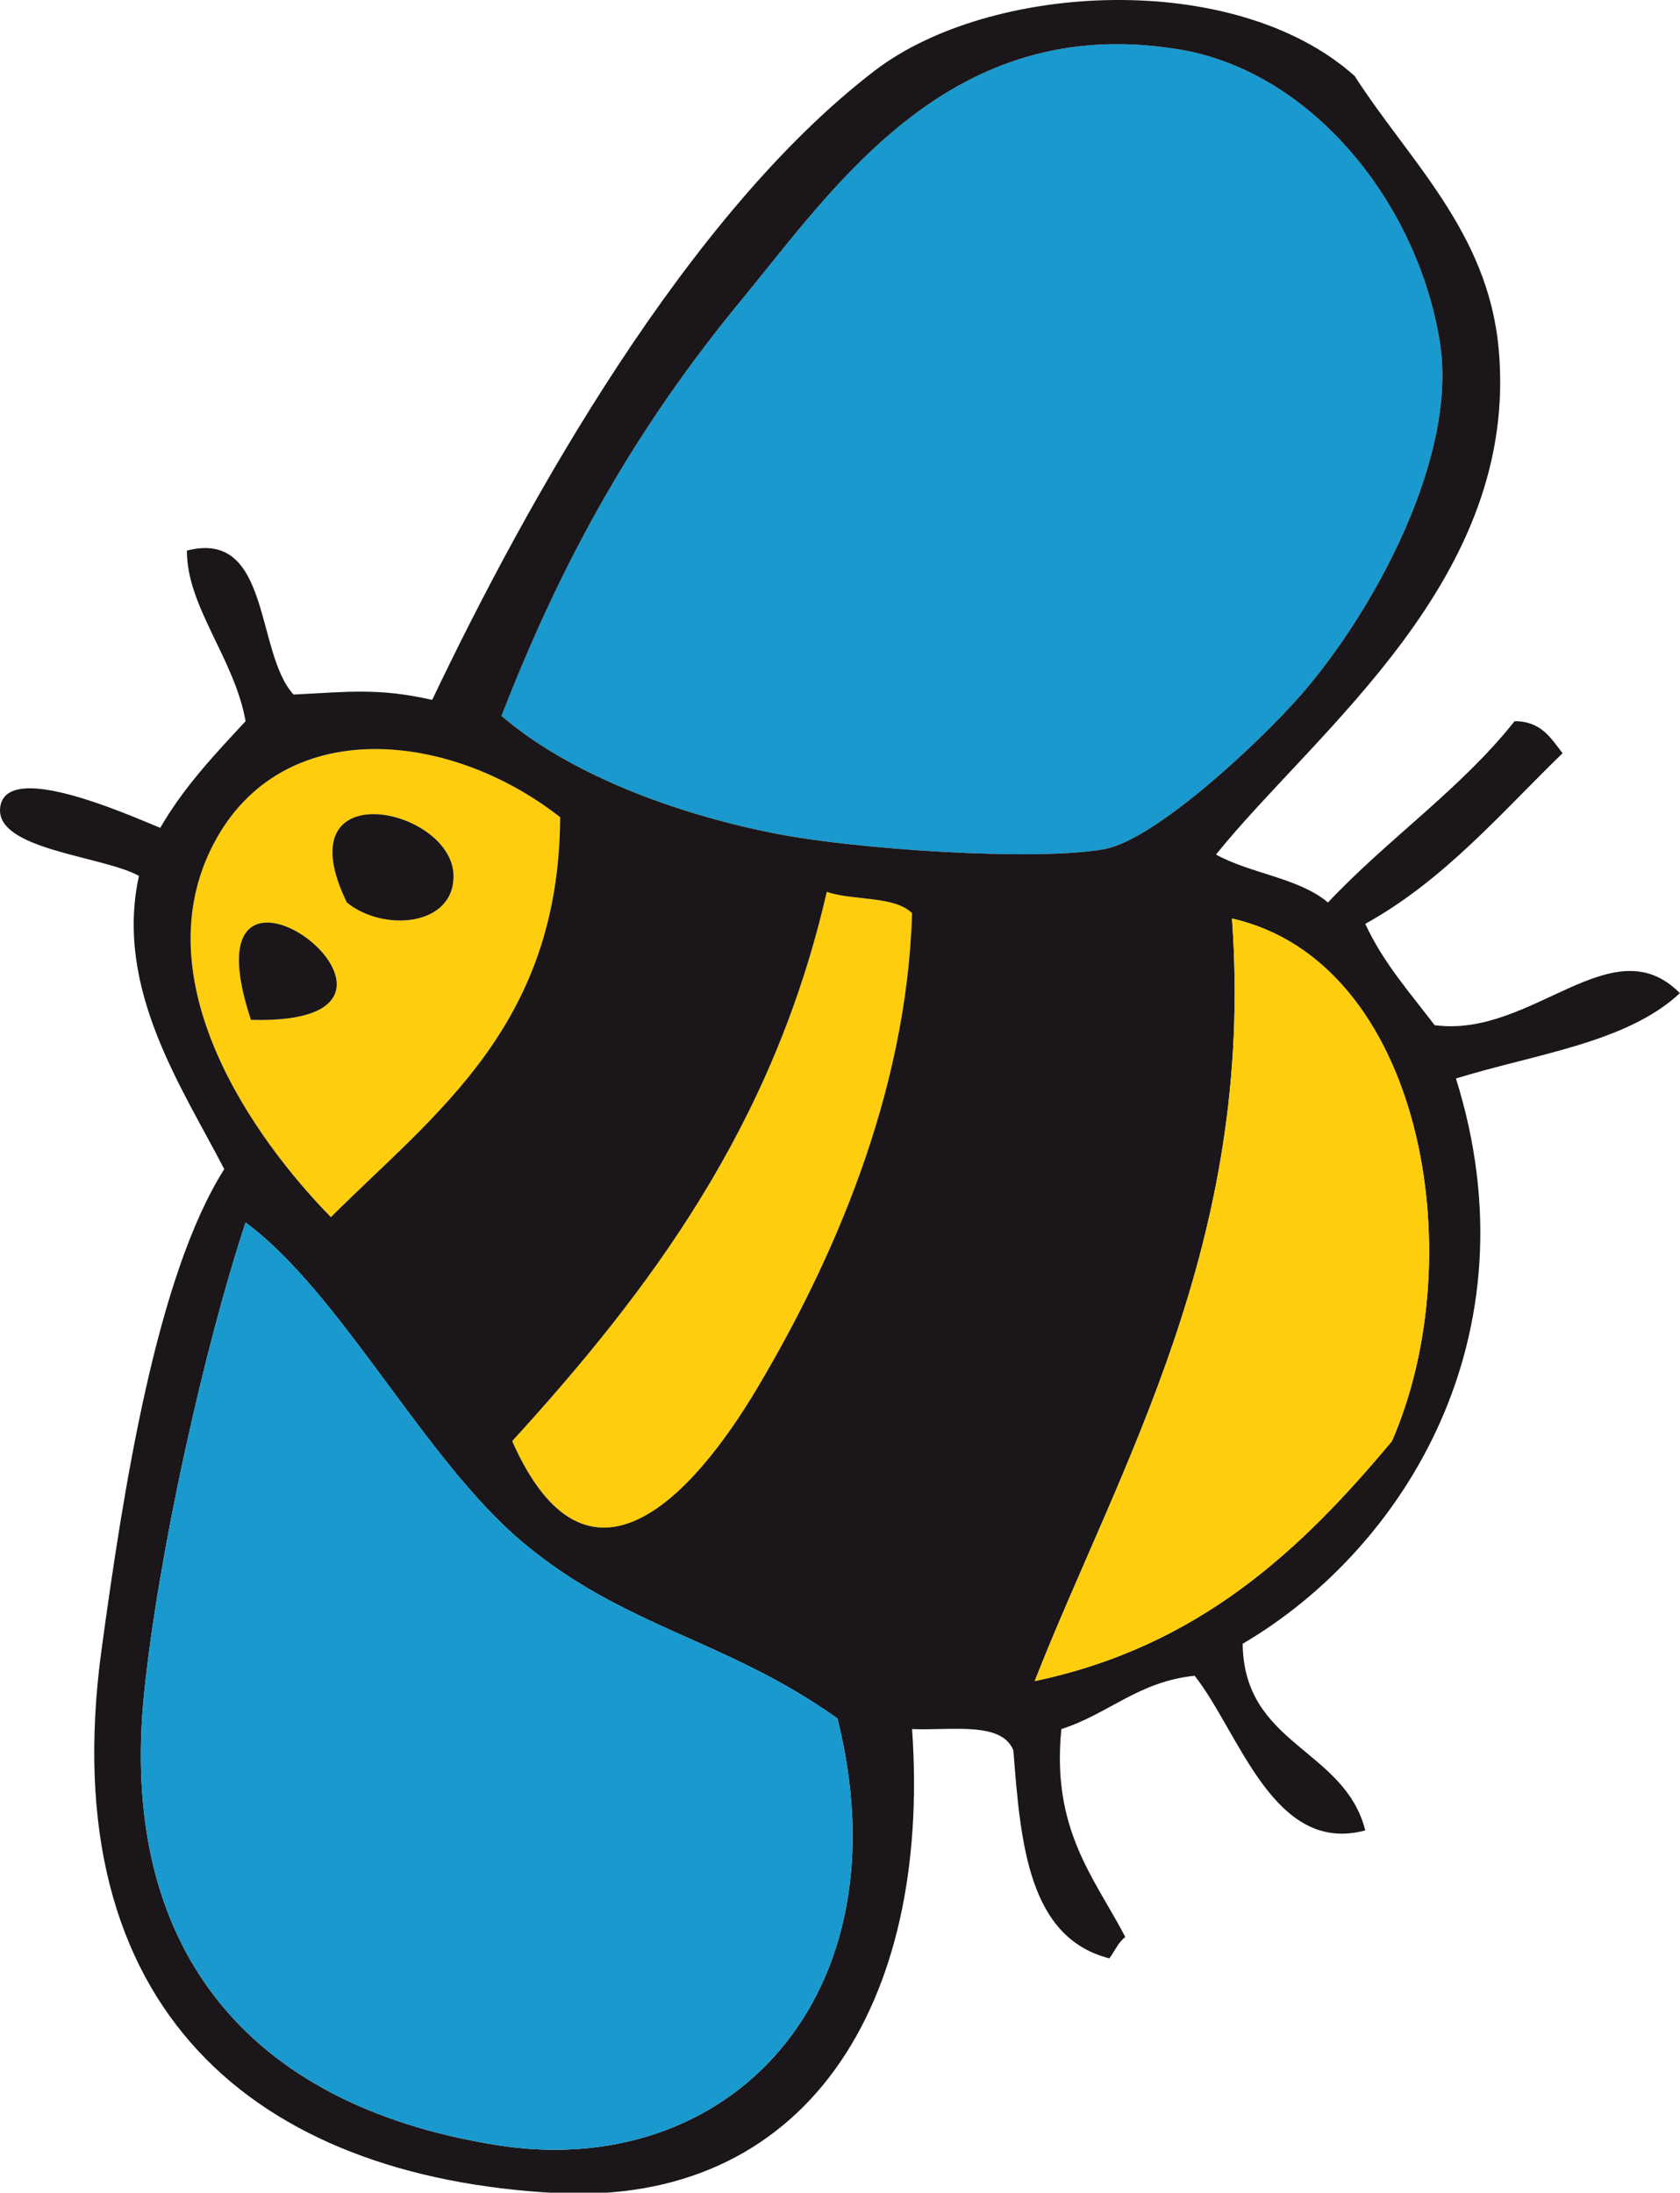 <svg width="4167" height="5438" viewBox="0 0 4167 5438" version="1.1" xmlns="http://www.w3.org/2000/svg" xmlns:xlink="http://www.w3.org/1999/xlink" xml:space="preserve" xmlns:serif="http://www.serif.com/" style="fill-rule:evenodd;clip-rule:evenodd;stroke-linejoin:round;stroke-miterlimit:2;"><g><path d="M1243.92,1775.47c152.954,-394.609 335.586,-716.753 595.133,-1031.58c233.508,-283.181 519.02,-714.426 1084.45,-621.569c332.864,54.643 594.094,384.834 648.034,727.385c44.902,285.081 -165.611,668.277 -343.843,872.85c-100.044,114.858 -361.061,360.596 -489.308,383.532c-170.609,30.489 -618.287,0.693 -819.989,-39.69c-266.18,-53.296 -517.679,-155.538 -674.474,-290.927" style="fill:#1999cd;"/><path d="M622.362,2529.28c559.739,16.017 -182.795,-550.791 -0,0m502.523,-357.062c-1.381,-170.006 -423.485,-259.938 -264.501,66.121c91.442,74.049 265.54,58.468 264.501,-66.121m264.502,-145.466c-2.886,517.253 -308.107,732.245 -568.649,991.881c-194.422,-198.119 -467.788,-587.516 -290.981,-925.76c168.797,-322.877 584.798,-281.939 859.63,-66.121" style="fill:#fecd0d;"/><path d="M860.383,2238.34c-158.984,-326.059 263.12,-236.131 264.501,-66.12c1.039,124.588 -173.059,140.165 -264.501,66.12" style="fill:#1a1619;"/><path d="M2262.24,2264.78c-13.606,453.4 -201.306,870.306 -383.493,1177.04c-160.369,269.887 -421.856,553.508 -608.393,132.251c340.65,-373.5 647.217,-781.106 780.29,-1362.2c65.645,22.56 167.337,9.043 211.596,52.915" style="fill:#fecd0d;"/><path d="M2566.43,4169.21c209.27,-532.804 547.732,-1086.48 489.313,-1891.22c470.164,106.469 598.712,832.675 396.757,1296.07c-224.509,269.193 -478.043,509.462 -886.07,595.143m-1335.72,1150.57c-623.846,-100.138 -937.946,-495.351 -872.85,-1124.14c35.394,-342.085 147.144,-848.132 251.242,-1163.79c237.076,174.96 443.926,589.541 687.738,793.51c254.672,213.111 502.044,238.596 780.285,436.413c172.07,688.199 -268.852,1150.73 -846.415,1058.01m-700.954,-3226.9c168.798,-322.877 584.799,-281.939 859.63,-66.121c-2.885,517.253 -308.107,732.245 -568.649,991.881c-194.416,-198.119 -467.787,-587.516 -290.981,-925.76m1520.89,118.991c65.65,22.564 167.338,9.047 211.601,52.92c-13.606,453.399 -201.311,870.306 -383.492,1177.03c-160.369,269.891 -421.862,553.513 -608.398,132.251c340.654,-373.5 647.222,-781.107 780.289,-1362.2m-211.591,-1467.98c233.508,-283.181 519.015,-714.422 1084.45,-621.564c332.864,54.637 594.094,384.834 648.034,727.384c44.902,285.077 -165.615,668.277 -343.842,872.846c-100.044,114.858 -361.066,360.596 -489.308,383.537c-170.61,30.489 -618.287,0.688 -819.995,-39.69c-266.174,-53.302 -517.673,-155.544 -674.469,-290.927c152.955,-394.61 335.587,-716.758 595.134,-1031.59m1772.17,1930.86c195.149,-60.527 423.227,-88.086 555.439,-211.591c-168.071,-170.313 -367.006,112.141 -608.349,79.336c-60.785,-80.242 -127.509,-154.593 -171.941,-251.242c195.619,-108.568 335.027,-273.371 489.348,-423.228c-28.975,-37.146 -52.777,-79.469 -119.031,-79.34c-134.661,169.535 -315.605,292.743 -462.878,449.658c-71.292,-60.959 -192.862,-71.674 -277.726,-119.036c251.301,-311.383 754.725,-684.492 700.919,-1256.38c-27.084,-287.962 -221.931,-464.342 -357.072,-674.469c-296.357,-265.194 -903.414,-232.735 -1190.26,-13.215c-463.997,355.033 -861.006,1063.48 -1097.7,1560.54c-132.082,-29.786 -206.033,-20.239 -343.847,-13.22c-95.436,-103.574 -55.444,-410.913 -264.511,-357.058c-0.896,138.621 118.491,268.674 145.481,423.188c-76.416,82.271 -153.653,163.72 -211.602,264.501c-94.322,-39.046 -379.31,-164.496 -396.752,-52.905c-16.739,107.192 252.494,121.614 343.847,171.941c-61.21,280.385 108.315,526.721 211.636,727.374c-168.367,265.452 -249.995,794.129 -304.197,1190.26c-122.906,898.736 386.512,1308.49 1124.14,1348.95c621.955,34.141 934.12,-465.328 886.075,-1150.57c97.456,3.915 222.515,-19.719 251.282,52.905c17.907,233.33 38.007,464.561 238.061,515.748c13.22,-17.605 21.793,-39.908 39.661,-52.86c-77.153,-147.664 -183.657,-266.012 -158.696,-515.793c116.937,-37.409 190.724,-117.873 330.631,-132.246c111.686,141.971 195.536,444.787 423.193,383.532c-51.836,-203.84 -301.187,-210.215 -304.157,-462.888c402.83,-236.517 728.844,-765.352 529.008,-1401.89" style="fill:#1a1619;"/><path d="M622.362,2529.28c-182.795,-550.791 559.739,16.017 -0,0" style="fill:#1a1619;"/><path d="M3055.75,2277.99c470.159,106.469 598.712,832.675 396.757,1296.07c-224.509,269.193 -478.043,509.462 -886.07,595.143c209.27,-532.804 547.732,-1086.48 489.313,-1891.22" style="fill:#fecd0d;"/><path d="M2077.12,4261.76c172.075,688.199 -268.847,1150.73 -846.414,1058.01c-623.846,-100.139 -937.947,-495.347 -872.846,-1124.14c35.389,-342.085 147.144,-848.133 251.237,-1163.79c237.076,174.96 443.931,589.54 687.739,793.509c254.672,213.116 502.043,238.596 780.284,436.413" style="fill:#1999cd;"/></g></svg>
